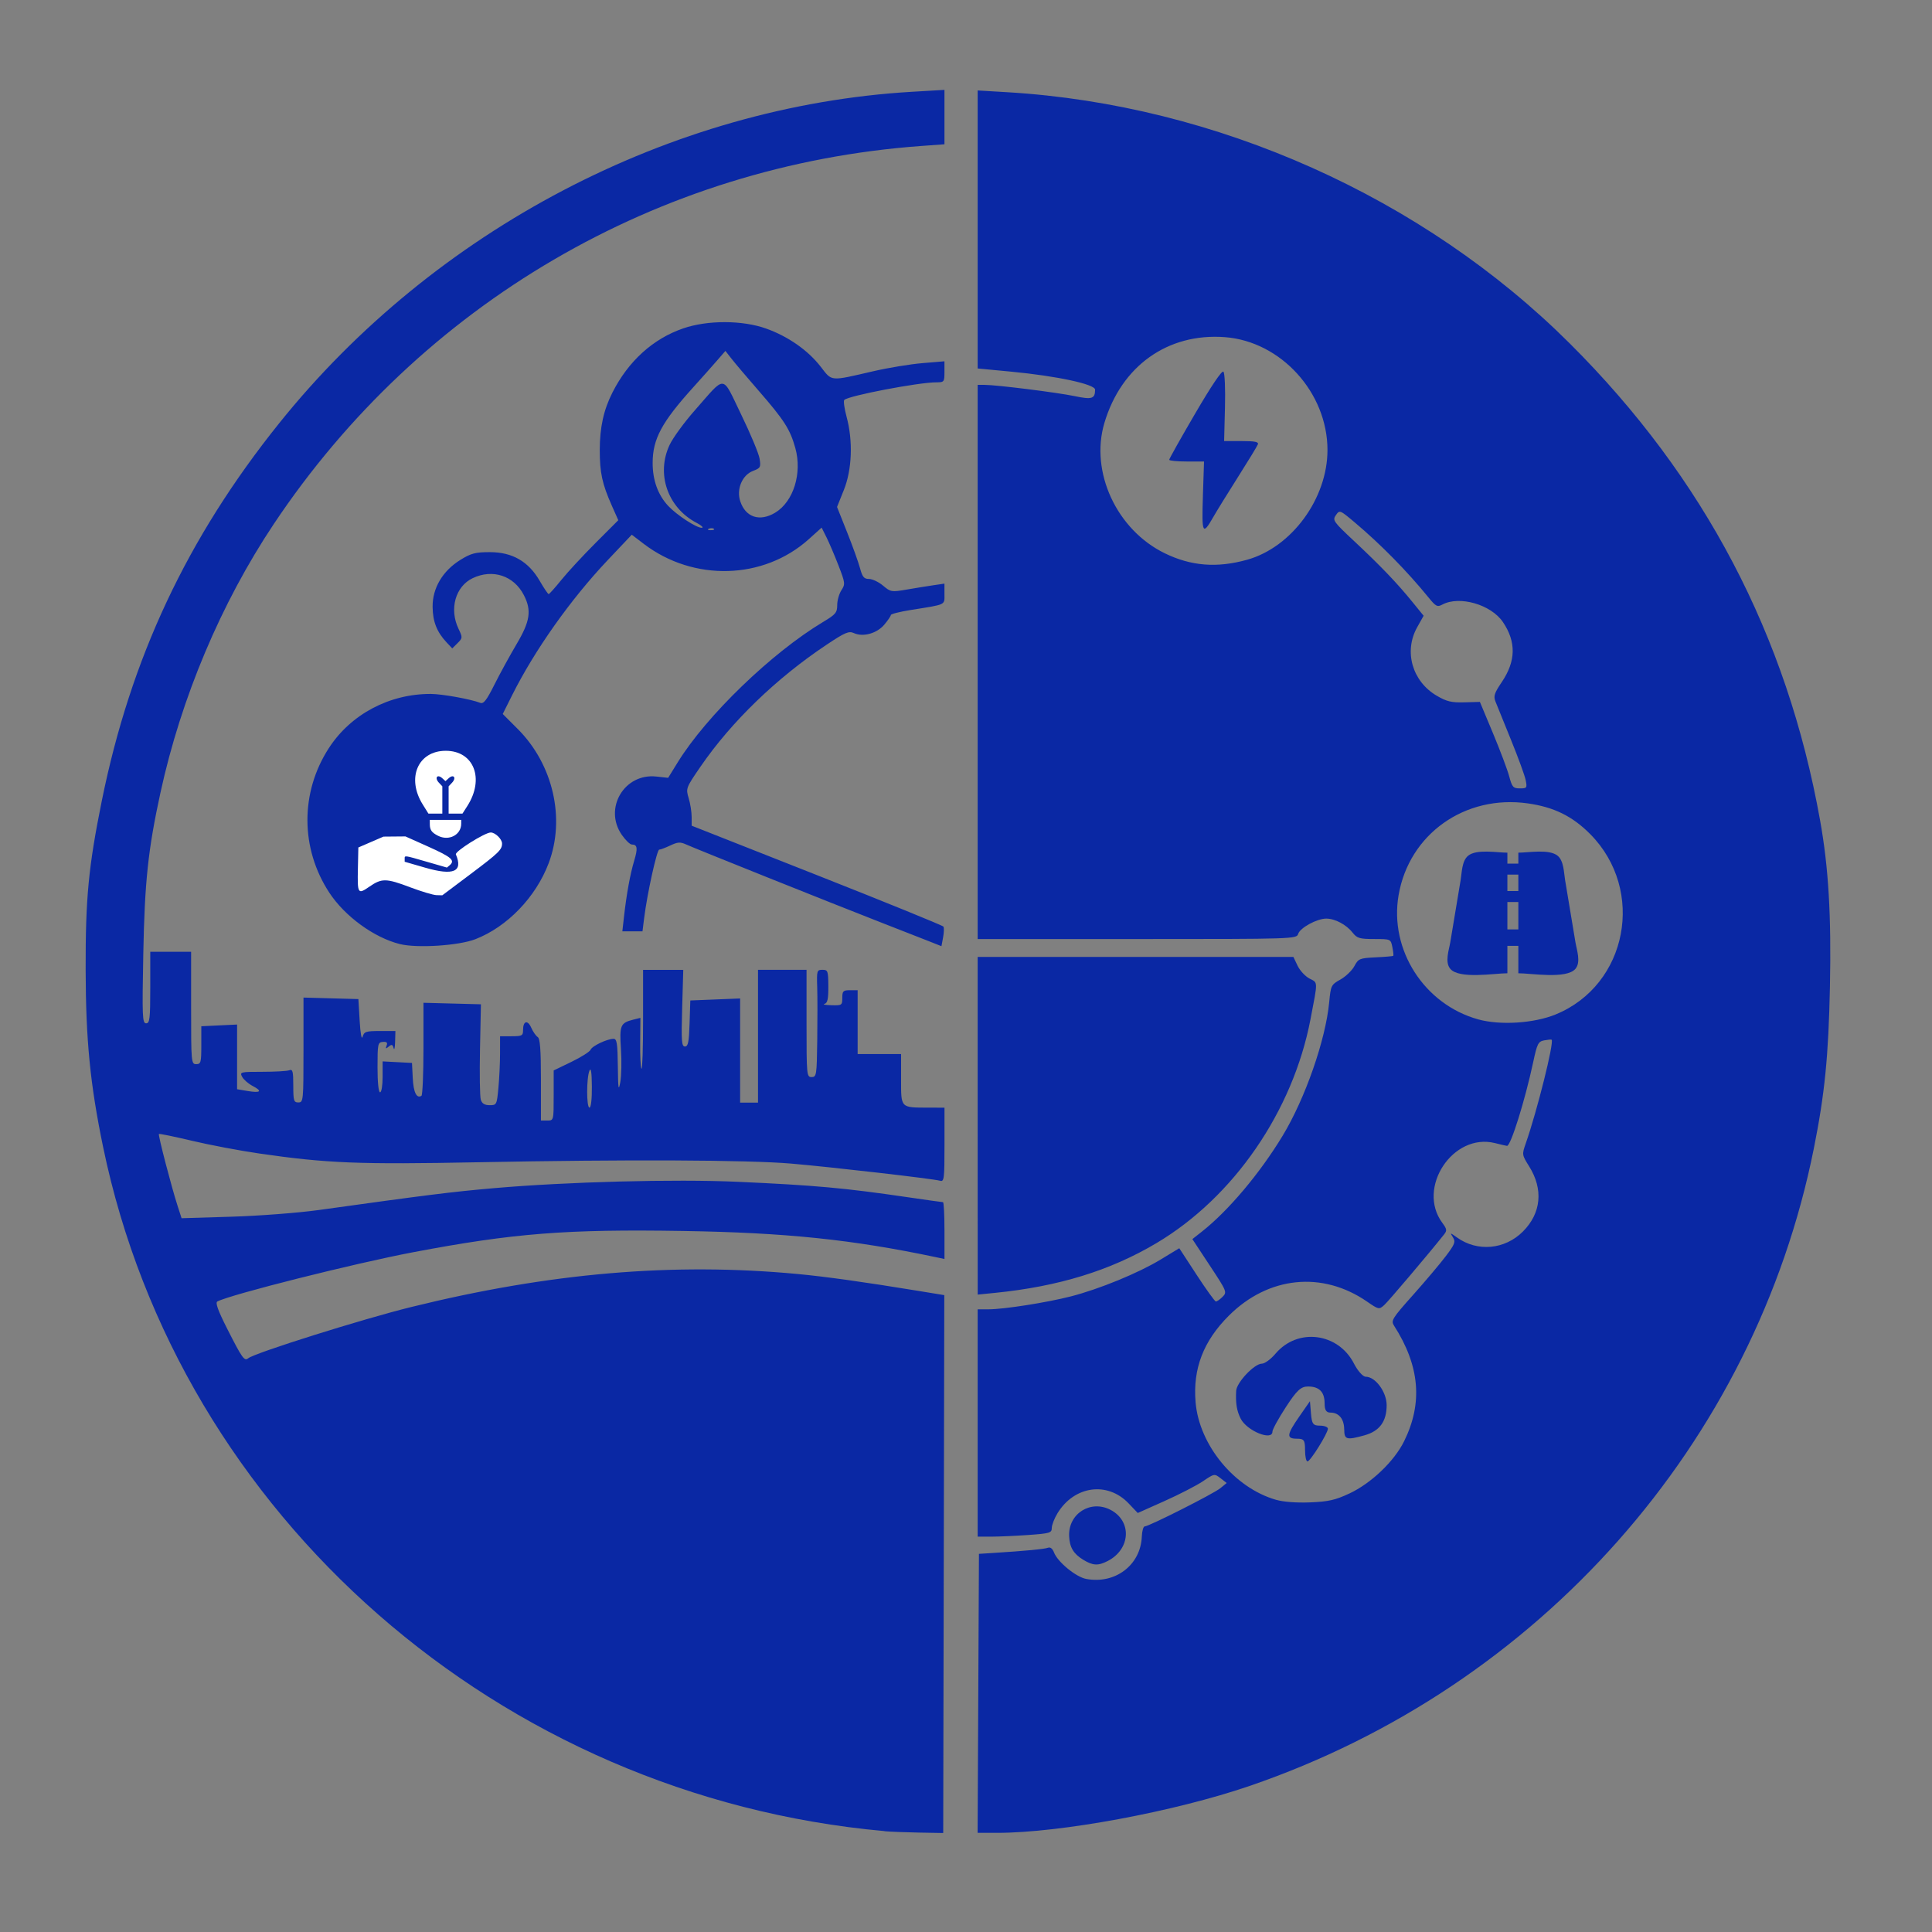 <?xml version="1.0" encoding="UTF-8" standalone="no"?>
<!-- Created with Inkscape (http://www.inkscape.org/) -->

<svg
   width="100mm"
   height="100mm"
   viewBox="0 0 100 100"
   version="1.1"
   id="svg1"
   xml:space="preserve"
   sodipodi:docname="logo.svg"
   inkscape:version="1.3 (0e150ed6c4, 2023-07-21)"
   inkscape:export-filename="ra2ce.png"
   inkscape:export-xdpi="96"
   inkscape:export-ydpi="96"
   xmlns:inkscape="http://www.inkscape.org/namespaces/inkscape"
   xmlns:sodipodi="http://sodipodi.sourceforge.net/DTD/sodipodi-0.dtd"
   xmlns="http://www.w3.org/2000/svg"
   xmlns:svg="http://www.w3.org/2000/svg"><rect x="0" y="0" width="100" height="100" fill="#808080" stroke="none"/><sodipodi:namedview
     id="namedview1"
     pagecolor="#ffffff"
     bordercolor="#000000"
     borderopacity="0.25"
     inkscape:showpageshadow="2"
     inkscape:pageopacity="0.0"
     inkscape:pagecheckerboard="0"
     inkscape:deskcolor="#d1d1d1"
     inkscape:document-units="mm"
     inkscape:zoom="0.73139029"
     inkscape:cx="293.27707"
     inkscape:cy="254.99381"
     inkscape:window-width="1920"
     inkscape:window-height="1017"
     inkscape:window-x="1912"
     inkscape:window-y="-8"
     inkscape:window-maximized="1"
     inkscape:current-layer="layer1" /><defs
     id="defs1" /><g
     inkscape:label="Laag 1"
     inkscape:groupmode="layer"
     id="layer1"><path
       style="fill:#0a28a4;fill-opacity:1;stroke-width:0.5"
       d="M 45.779,94.777 C 25.869,92.988 9.289,78.469 5.335,59.359 4.667,56.126 4.441,53.834 4.433,50.191 4.424,46.491 4.58,44.867 5.266,41.467 6.761,34.068 9.684,27.844 14.458,21.897 22.489,11.892 34.718,5.488 47.2,4.751 l 1.685,-0.099 v 1.408 1.408 l -1.223,0.089 C 34.053,8.553 21.775,15.727 14.17,27.125 c -2.728,4.089 -4.793,8.983 -5.864,13.9 -0.639,2.933 -0.818,4.609 -0.889,8.339 -0.063,3.263 -0.049,3.602 0.146,3.602 0.188,0 0.215,-0.231 0.215,-1.851 v -1.851 h 1.057 1.057 v 2.908 c 0,2.82 0.008,2.908 0.264,2.908 0.241,0 0.264,-0.088 0.264,-0.981 v -0.981 l 0.926,-0.044 0.926,-0.044 -3.06e-4,1.674 -3e-4,1.674 0.538,0.091 c 0.682,0.115 0.792,0.014 0.272,-0.258 -0.223,-0.115 -0.468,-0.328 -0.546,-0.472 -0.136,-0.253 -0.098,-0.263 1.043,-0.263 0.651,0 1.278,-0.035 1.393,-0.08 0.178,-0.068 0.209,0.051 0.209,0.793 0,0.785 0.026,0.873 0.264,0.873 0.256,0 0.264,-0.088 0.264,-2.714 v -2.714 l 1.421,0.039 1.421,0.039 0.066,1.124 c 0.039,0.671 0.101,1.004 0.153,0.826 0.078,-0.266 0.171,-0.297 0.892,-0.297 h 0.805 l -0.016,0.562 c -0.008,0.309 -0.043,0.455 -0.077,0.323 -0.05,-0.191 -0.1,-0.207 -0.252,-0.08 -0.154,0.128 -0.175,0.118 -0.11,-0.052 0.059,-0.153 0.006,-0.204 -0.195,-0.189 -0.259,0.019 -0.276,0.098 -0.276,1.314 0,0.774 0.053,1.294 0.132,1.294 0.074,0 0.132,-0.355 0.132,-0.8 v -0.8 l 0.76,0.04 0.76,0.04 0.04,0.79 c 0.038,0.737 0.2,1.066 0.449,0.912 0.058,-0.035 0.105,-1.134 0.105,-2.441 V 51.904 l 1.487,0.039 1.487,0.039 -0.048,2.329 c -0.026,1.281 -0.008,2.456 0.042,2.611 0.063,0.199 0.198,0.282 0.458,0.282 0.359,0 0.371,-0.022 0.453,-0.892 0.046,-0.491 0.085,-1.294 0.085,-1.784 l 9.42e-4,-0.892 h 0.595 c 0.543,0 0.595,-0.028 0.595,-0.323 0,-0.476 0.239,-0.54 0.426,-0.114 0.09,0.204 0.239,0.418 0.331,0.477 0.124,0.078 0.168,0.652 0.168,2.214 v 2.108 h 0.33 c 0.33,0 0.33,-0.002 0.33,-1.296 v -1.296 l 0.92,-0.445 c 0.506,-0.245 0.951,-0.527 0.989,-0.626 0.075,-0.194 0.858,-0.566 1.193,-0.566 0.168,0 0.205,0.24 0.219,1.421 0.014,1.174 0.035,1.318 0.126,0.826 0.06,-0.327 0.076,-1.102 0.035,-1.723 -0.081,-1.226 -0.029,-1.349 0.647,-1.519 l 0.36,-0.09 -0.012,1.276 c -0.008,0.702 0.024,1.313 0.069,1.358 0.045,0.045 0.081,-1.088 0.081,-2.518 v -2.6 h 1.04 1.04 l -0.057,1.983 c -0.049,1.712 -0.029,1.983 0.145,1.983 0.163,0 0.209,-0.229 0.239,-1.191 l 0.038,-1.191 1.289,-0.052 1.289,-0.052 v 2.696 2.696 h 0.463 0.463 V 53.634 50.197 h 1.256 1.256 v 2.776 c 0,2.688 0.008,2.776 0.264,2.776 0.251,0 0.266,-0.097 0.29,-1.884 0.014,-1.036 0.014,-2.285 -0.002,-2.776 -0.027,-0.848 -0.014,-0.892 0.271,-0.892 0.281,5.19e-4 0.3,0.056 0.305,0.855 0.004,0.659 -0.042,0.867 -0.198,0.909 -0.112,0.032 0.05,0.062 0.359,0.07 0.539,0.016 0.562,-4.36e-4 0.562,-0.381 0,-0.353 0.044,-0.397 0.397,-0.397 h 0.397 v 1.652 1.652 h 1.124 1.124 v 1.306 c 0,1.507 -0.041,1.464 1.421,1.468 l 0.826,0.002 v 1.926 c 0,1.772 -0.018,1.92 -0.231,1.856 -0.332,-0.1 -5.595,-0.706 -7.7,-0.887 -2.227,-0.192 -8.603,-0.219 -16.192,-0.07 -6.178,0.121 -7.849,0.055 -11.345,-0.453 -1.006,-0.146 -2.576,-0.443 -3.489,-0.66 -0.913,-0.217 -1.681,-0.375 -1.705,-0.351 -0.05,0.05 0.647,2.731 0.965,3.714 l 0.209,0.647 2.594,-0.079 c 1.427,-0.043 3.456,-0.199 4.51,-0.346 5.616,-0.782 6.875,-0.94 9.054,-1.13 3.77,-0.33 9.379,-0.477 12.613,-0.331 4.023,0.181 5.539,0.319 8.823,0.8 0.958,0.14 1.776,0.255 1.817,0.255 0.042,0 0.076,0.662 0.076,1.47 v 1.471 l -0.43,-0.091 c -4.333,-0.915 -7.777,-1.273 -13.087,-1.359 -6.065,-0.099 -8.797,0.116 -13.977,1.099 -3.06,0.58 -9.475,2.194 -10.141,2.551 -0.114,0.061 0.032,0.468 0.506,1.404 0.781,1.542 0.892,1.699 1.094,1.533 0.333,-0.274 5.925,-2.032 8.43,-2.65 7.169,-1.77 13.555,-2.316 20.004,-1.71 1.439,0.135 3.434,0.413 6.175,0.862 l 1.417,0.232 -0.028,13.92 -0.028,13.92 -1.256,-0.022 c -0.691,-0.014 -1.494,-0.043 -1.784,-0.07 z M 30.635,56.239 c -0.006,-0.732 -0.047,-1.004 -0.123,-0.826 -0.161,0.374 -0.161,1.917 0,1.917 0.078,0 0.128,-0.445 0.123,-1.09 z m 20.001,31.409 0.034,-7.221 0.727,-0.046 c 1.658,-0.105 2.664,-0.2 2.845,-0.27 0.121,-0.046 0.236,0.043 0.312,0.242 0.187,0.493 1.134,1.272 1.668,1.372 1.503,0.282 2.819,-0.72 2.878,-2.191 0.012,-0.29 0.079,-0.527 0.149,-0.527 0.217,0 3.563,-1.69 3.914,-1.977 l 0.33,-0.27 -0.317,-0.247 c -0.314,-0.244 -0.323,-0.243 -0.915,0.157 -0.329,0.222 -1.222,0.682 -1.985,1.023 l -1.386,0.619 -0.474,-0.498 c -1.094,-1.149 -2.811,-0.912 -3.679,0.509 -0.163,0.267 -0.297,0.611 -0.297,0.763 -4.99e-4,0.256 -0.097,0.284 -1.211,0.364 -0.665,0.047 -1.528,0.086 -1.917,0.086 H 50.604 V 73.653 67.771 l 0.562,-9.55e-4 c 0.798,-0.001 3.02,-0.35 4.263,-0.669 1.469,-0.377 3.495,-1.209 4.643,-1.906 l 0.967,-0.587 0.896,1.373 c 0.493,0.755 0.941,1.377 0.995,1.383 0.055,0.005 0.211,-0.102 0.347,-0.238 0.243,-0.243 0.229,-0.278 -0.656,-1.619 L 61.717,64.136 62.207,63.75 c 1.372,-1.08 3.007,-3.021 4.184,-4.967 1.168,-1.933 2.223,-4.96 2.408,-6.909 0.082,-0.865 0.101,-0.904 0.583,-1.175 0.274,-0.154 0.598,-0.465 0.72,-0.692 0.209,-0.389 0.271,-0.414 1.101,-0.455 0.483,-0.022 0.895,-0.059 0.914,-0.078 0.018,-0.019 -0.002,-0.223 -0.049,-0.452 -0.083,-0.417 -0.085,-0.418 -0.94,-0.418 -0.758,0 -0.887,-0.039 -1.119,-0.333 -0.325,-0.413 -0.91,-0.724 -1.361,-0.724 -0.483,0 -1.354,0.474 -1.455,0.791 -0.084,0.263 -0.178,0.267 -8.337,0.267 H 50.604 V 34.263 19.921 l 0.364,1.56e-4 c 0.612,2.34e-4 3.749,0.393 4.659,0.583 0.893,0.187 1.051,0.137 1.055,-0.334 0.002,-0.282 -1.978,-0.708 -4.341,-0.933 L 50.604,19.072 V 11.877 4.682 l 1.55,0.092 c 10.798,0.646 21.506,5.433 29.107,13.013 6.949,6.929 11.23,15.089 12.946,24.671 0.439,2.451 0.585,4.927 0.51,8.619 -0.073,3.58 -0.27,5.554 -0.833,8.366 -3.059,15.268 -14.2,27.856 -29.202,32.996 -3.897,1.335 -9.787,2.429 -13.081,2.429 H 50.601 Z M 69.831,77.31 c 1.145,-0.536 2.335,-1.672 2.851,-2.722 0.972,-1.978 0.803,-3.898 -0.528,-5.974 -0.167,-0.26 -0.097,-0.373 0.985,-1.586 0.64,-0.718 1.404,-1.623 1.698,-2.012 0.465,-0.615 0.513,-0.739 0.37,-0.967 -0.161,-0.258 -0.159,-0.258 0.207,0.003 1.055,0.756 2.476,0.628 3.41,-0.306 0.952,-0.952 1.069,-2.19 0.321,-3.381 -0.371,-0.591 -0.373,-0.606 -0.169,-1.19 0.584,-1.67 1.472,-5.227 1.337,-5.359 -0.018,-0.019 -0.191,-0.003 -0.381,0.032 -0.316,0.061 -0.368,0.163 -0.578,1.145 -0.422,1.971 -1.155,4.317 -1.35,4.317 -0.03,0 -0.309,-0.064 -0.621,-0.143 -2.178,-0.548 -4.071,2.312 -2.73,4.126 0.241,0.327 0.252,0.401 0.088,0.607 -0.845,1.059 -2.876,3.455 -3.095,3.651 -0.266,0.238 -0.285,0.235 -0.896,-0.186 -2.309,-1.589 -5.101,-1.304 -7.142,0.73 -1.32,1.315 -1.871,2.746 -1.725,4.482 0.186,2.217 2.007,4.431 4.157,5.051 0.387,0.112 1.061,0.163 1.771,0.135 0.946,-0.039 1.299,-0.117 2.021,-0.455 z M 80.523,52.506 c 3.719,-1.523 4.66,-6.43 1.79,-9.329 -0.921,-0.93 -1.879,-1.402 -3.237,-1.594 -3.257,-0.46 -6.144,1.593 -6.686,4.755 -0.485,2.826 1.326,5.649 4.121,6.425 1.14,0.316 2.886,0.205 4.012,-0.256 z M 78.971,40.384 c -0.046,-0.233 -0.388,-1.17 -0.759,-2.082 -0.371,-0.912 -0.734,-1.807 -0.806,-1.989 -0.111,-0.279 -0.061,-0.436 0.326,-1.009 0.733,-1.085 0.753,-2.078 0.061,-3.104 -0.611,-0.907 -2.25,-1.382 -3.136,-0.908 -0.26,0.139 -0.334,0.102 -0.705,-0.353 -1.125,-1.381 -2.487,-2.767 -3.835,-3.902 -0.766,-0.645 -0.778,-0.649 -0.971,-0.374 -0.185,0.264 -0.137,0.333 0.948,1.348 1.364,1.277 2.217,2.167 3.007,3.14 l 0.585,0.72 -0.335,0.599 c -0.698,1.249 -0.255,2.797 1.013,3.54 0.515,0.302 0.763,0.361 1.429,0.343 l 0.806,-0.022 0.676,1.618 c 0.372,0.89 0.751,1.897 0.842,2.238 0.15,0.559 0.204,0.62 0.552,0.62 0.363,0 0.381,-0.022 0.301,-0.423 z M 64.549,28.973 c 2.31,-0.644 4.161,-3.17 4.161,-5.68 0,-2.972 -2.411,-5.623 -5.311,-5.842 -2.956,-0.223 -5.36,1.49 -6.237,4.445 -0.751,2.531 0.635,5.524 3.119,6.738 1.367,0.668 2.705,0.774 4.268,0.339 z m -2.288,-3.283 0.059,-1.803 H 61.419 c -0.496,0 -0.901,-0.041 -0.901,-0.09 0,-0.05 0.603,-1.124 1.341,-2.387 0.836,-1.433 1.387,-2.25 1.465,-2.172 0.07,0.069 0.105,0.888 0.08,1.858 l -0.044,1.734 0.906,-1.89e-4 c 0.688,-1.58e-4 0.891,0.041 0.841,0.171 -0.036,0.094 -0.498,0.853 -1.026,1.685 -0.528,0.833 -1.104,1.766 -1.281,2.075 -0.555,0.97 -0.602,0.877 -0.538,-1.071 z m -6.196,55.042 c -0.504,-0.308 -0.705,-0.647 -0.727,-1.232 -0.043,-1.155 1.11,-1.885 2.138,-1.353 1.122,0.58 1.048,2.035 -0.136,2.647 -0.501,0.259 -0.77,0.246 -1.275,-0.062 z M 50.604,58.27 v -8.739 h 8.171 8.171 l 0.218,0.457 c 0.12,0.251 0.397,0.549 0.616,0.662 0.443,0.229 0.439,0.086 0.05,2.112 -0.915,4.764 -3.974,9.207 -7.976,11.584 -2.388,1.419 -5.067,2.244 -8.356,2.573 l -0.892,0.089 z m -29.907,-9.405 c -1.337,-0.334 -2.848,-1.435 -3.653,-2.662 -1.498,-2.283 -1.509,-5.184 -0.027,-7.475 1.134,-1.755 3.134,-2.818 5.285,-2.81 0.581,0.002 2.076,0.272 2.551,0.46 0.177,0.07 0.329,-0.125 0.741,-0.947 0.285,-0.569 0.799,-1.508 1.141,-2.085 0.707,-1.192 0.79,-1.75 0.378,-2.547 -0.517,-1.003 -1.611,-1.364 -2.643,-0.875 -0.897,0.426 -1.227,1.596 -0.738,2.62 0.217,0.454 0.215,0.48 -0.049,0.744 l -0.274,0.273 -0.292,-0.31 c -0.503,-0.534 -0.717,-1.075 -0.725,-1.84 -0.01,-0.969 0.519,-1.863 1.439,-2.432 0.551,-0.341 0.778,-0.4 1.527,-0.4 1.16,0 1.997,0.482 2.578,1.487 0.218,0.377 0.426,0.685 0.463,0.684 0.036,-0.001 0.334,-0.333 0.661,-0.738 0.327,-0.405 1.123,-1.264 1.769,-1.911 l 1.174,-1.175 -0.337,-0.759 c -0.498,-1.123 -0.623,-1.701 -0.622,-2.874 9e-4,-1.171 0.2,-2.076 0.655,-2.974 0.826,-1.631 2.102,-2.786 3.671,-3.324 1.254,-0.43 3.053,-0.426 4.276,0.008 1.139,0.405 2.171,1.124 2.828,1.971 0.607,0.781 0.45,0.767 2.729,0.241 0.774,-0.179 1.919,-0.367 2.545,-0.419 l 1.137,-0.095 v 0.544 c 0,0.526 -0.014,0.544 -0.43,0.545 -0.917,0.001 -4.512,0.688 -4.754,0.909 -0.052,0.048 0.002,0.442 0.119,0.877 0.337,1.249 0.282,2.73 -0.142,3.785 l -0.353,0.88 0.519,1.303 c 0.286,0.717 0.587,1.555 0.67,1.863 0.124,0.46 0.207,0.56 0.466,0.56 0.173,0 0.5,0.155 0.725,0.345 0.395,0.332 0.44,0.34 1.233,0.203 0.453,-0.078 1.076,-0.179 1.385,-0.224 l 0.562,-0.082 v 0.53 c 0,0.596 0.125,0.536 -1.751,0.835 -0.563,0.09 -1.024,0.207 -1.024,0.26 0,0.053 -0.152,0.277 -0.338,0.498 -0.382,0.454 -1.098,0.654 -1.572,0.438 -0.263,-0.12 -0.455,-0.039 -1.411,0.598 -2.597,1.729 -4.935,3.989 -6.53,6.313 -0.755,1.1 -0.765,1.126 -0.613,1.632 0.085,0.283 0.154,0.719 0.154,0.97 v 0.455 l 6.483,2.558 c 3.565,1.407 6.513,2.607 6.549,2.666 0.037,0.06 0.028,0.312 -0.018,0.561 l -0.085,0.452 -0.615,-0.244 c -0.339,-0.134 -1.478,-0.58 -2.532,-0.991 -2.528,-0.986 -9.618,-3.824 -10.072,-4.032 -0.297,-0.136 -0.434,-0.127 -0.813,0.053 -0.251,0.119 -0.51,0.216 -0.575,0.216 -0.121,0 -0.623,2.276 -0.78,3.536 l -0.087,0.694 h -0.521 -0.521 l 0.085,-0.76 c 0.131,-1.165 0.321,-2.208 0.527,-2.893 0.195,-0.649 0.168,-0.841 -0.121,-0.841 -0.095,0 -0.329,-0.226 -0.521,-0.503 -0.949,-1.37 0.132,-3.196 1.786,-3.016 l 0.614,0.067 0.496,-0.803 c 1.493,-2.418 4.87,-5.677 7.536,-7.272 0.639,-0.382 0.719,-0.479 0.719,-0.867 0,-0.24 0.098,-0.585 0.217,-0.768 0.206,-0.314 0.198,-0.38 -0.152,-1.284 -0.203,-0.524 -0.482,-1.179 -0.62,-1.455 l -0.251,-0.502 -0.666,0.599 c -2.342,2.106 -5.967,2.207 -8.545,0.239 l -0.617,-0.471 -1.24,1.31 c -1.933,2.042 -3.792,4.672 -4.964,7.019 l -0.474,0.95 0.776,0.776 c 1.832,1.832 2.477,4.638 1.599,6.952 -0.668,1.76 -2.143,3.289 -3.791,3.929 -0.862,0.335 -3.021,0.474 -3.91,0.252 z m 16.256,-21.489 c -0.044,-0.044 -0.158,-0.049 -0.253,-0.014 -0.105,0.042 -0.074,0.074 0.08,0.08 0.139,0.005 0.217,-0.028 0.174,-0.07 z M 36.051,27.061 c -1.497,-0.791 -2.098,-2.531 -1.392,-4.033 0.171,-0.364 0.756,-1.167 1.301,-1.784 1.643,-1.864 1.384,-1.887 2.402,0.21 0.483,0.994 0.912,2.022 0.954,2.285 0.071,0.442 0.045,0.49 -0.334,0.633 -0.565,0.213 -0.875,0.944 -0.666,1.575 0.275,0.835 1.014,1.073 1.815,0.585 0.942,-0.574 1.396,-2.039 1.036,-3.337 -0.27,-0.973 -0.575,-1.449 -1.904,-2.976 -0.585,-0.673 -1.211,-1.411 -1.39,-1.64 l -0.326,-0.416 -0.443,0.511 c -0.244,0.281 -0.795,0.9 -1.224,1.375 -1.629,1.803 -2.095,2.67 -2.099,3.904 -0.002,0.898 0.272,1.662 0.805,2.232 0.446,0.477 1.464,1.141 1.737,1.133 0.113,-0.003 -0.008,-0.119 -0.27,-0.258 z"
       id="path1"
       sodipodi:nodetypes="csccssccccsscsscccssscccccccsscssscccscsccccscssscccscscccccscccsscsscsscssscscccccsccccsccccccccccccssccscccsscccccsccsccccccscccccsssccscscccssccccccccscccccsccscccsscscccsccccssccscccssssccccscssscccscccccccsssssscccscssccssccccscscccsscccccscsccccsccsccsccscscccsssccsscssssccssscccscsscccccsccccccccssccccscccssssscccccssscscsssscscccscscccsssccscscscccssscsccccsscssccccsscccscsccscsscsscsscccccscccscssssssscccccsccc" /><path
       style="fill:#0a28a4;fill-opacity:1;stroke:none;stroke-width:0.431"
       d="m 78.022,50.376 v -1.419 h 0.567 v 1.419 c 0.666,0 2.494,0.317 2.956,-0.23 0.295,-0.349 0.065,-0.979 -9.5e-4,-1.378 l -0.535,-3.215 c -0.064,-0.381 -0.062,-0.985 -0.38,-1.254 -0.435,-0.368 -1.501,-0.165 -2.04,-0.165 v 0.567 H 78.022 V 44.134 c -0.538,0 -1.605,-0.203 -2.04,0.165 -0.319,0.269 -0.316,0.873 -0.38,1.254 l -0.535,3.215 c -0.066,0.398 -0.296,1.028 -9.53e-4,1.378 0.462,0.547 2.29,0.23 2.956,0.23 m 0.567,-5.107 v 0.851 h -0.567 v -0.851 h 0.567 m 0,1.419 v 1.419 h -0.567 v -1.419 z"
       id="path4" /><path
       style="fill:#ffffff;stroke-width:0.23"
       d="m 21.23,45.924 c -1.254,-0.471 -1.468,-0.473 -2.119,-0.025 -0.591,0.407 -0.614,0.371 -0.586,-0.946 l 0.023,-1.088 0.65,-0.281 0.65,-0.281 0.569,-0.005 0.569,-0.005 1.179,0.528 c 1.224,0.549 1.411,0.715 1.097,0.976 l -0.13,0.108 -1.032,-0.298 c -1.201,-0.347 -1.154,-0.341 -1.154,-0.151 v 0.148 l 1.062,0.307 c 1.471,0.425 1.969,0.21 1.588,-0.687 -0.064,-0.15 1.502,-1.135 1.805,-1.135 0.233,0 0.585,0.343 0.585,0.571 0,0.321 -0.165,0.481 -1.629,1.581 l -1.463,1.099 -0.303,-0.008 c -0.167,-0.005 -0.779,-0.188 -1.36,-0.406 z m 1.437,-2.667 c -0.324,-0.166 -0.418,-0.299 -0.42,-0.596 l -0.001,-0.223 h 0.813 0.813 v 0.196 c 0,0.583 -0.639,0.913 -1.205,0.623 z m -0.783,-1.612 c -0.859,-1.37 -0.255,-2.784 1.188,-2.784 1.459,0 2.022,1.448 1.113,2.864 l -0.248,0.387 H 23.579 23.221 v -0.706 -0.706 l 0.178,-0.189 c 0.239,-0.254 0.08,-0.461 -0.176,-0.229 l -0.165,0.149 -0.165,-0.149 c -0.256,-0.232 -0.415,-0.025 -0.176,0.229 l 0.178,0.189 v 0.706 0.706 h -0.36 -0.36 z"
       id="path8" /><path
       style="fill:#0a28a4;fill-opacity:1;stroke-width:0.479"
       d="m 67.549,75.058 c 0,-0.518 -0.052,-0.591 -0.422,-0.591 -0.555,0 -0.533,-0.202 0.127,-1.152 l 0.549,-0.79 0.052,0.633 c 0.045,0.544 0.11,0.633 0.464,0.633 0.227,0 0.412,0.071 0.412,0.159 0,0.232 -0.907,1.688 -1.055,1.694 -0.07,0.003 -0.127,-0.261 -0.127,-0.586 z m 2.026,-1.064 c 0,-0.543 -0.271,-0.878 -0.709,-0.878 -0.22,0 -0.304,-0.13 -0.304,-0.473 0,-0.594 -0.277,-0.878 -0.858,-0.878 -0.37,0 -0.58,0.195 -1.148,1.067 -0.382,0.587 -0.695,1.157 -0.695,1.267 0,0.504 -1.327,-0.039 -1.645,-0.673 -0.203,-0.405 -0.266,-0.794 -0.232,-1.437 0.023,-0.434 0.942,-1.406 1.329,-1.406 0.149,0 0.466,-0.232 0.705,-0.515 1.146,-1.357 3.247,-1.09 4.067,0.517 0.189,0.37 0.459,0.673 0.601,0.673 0.505,0 1.087,0.789 1.087,1.475 0,0.842 -0.367,1.342 -1.145,1.558 -0.931,0.259 -1.05,0.225 -1.05,-0.296 z"
       id="path6" /></g></svg>
